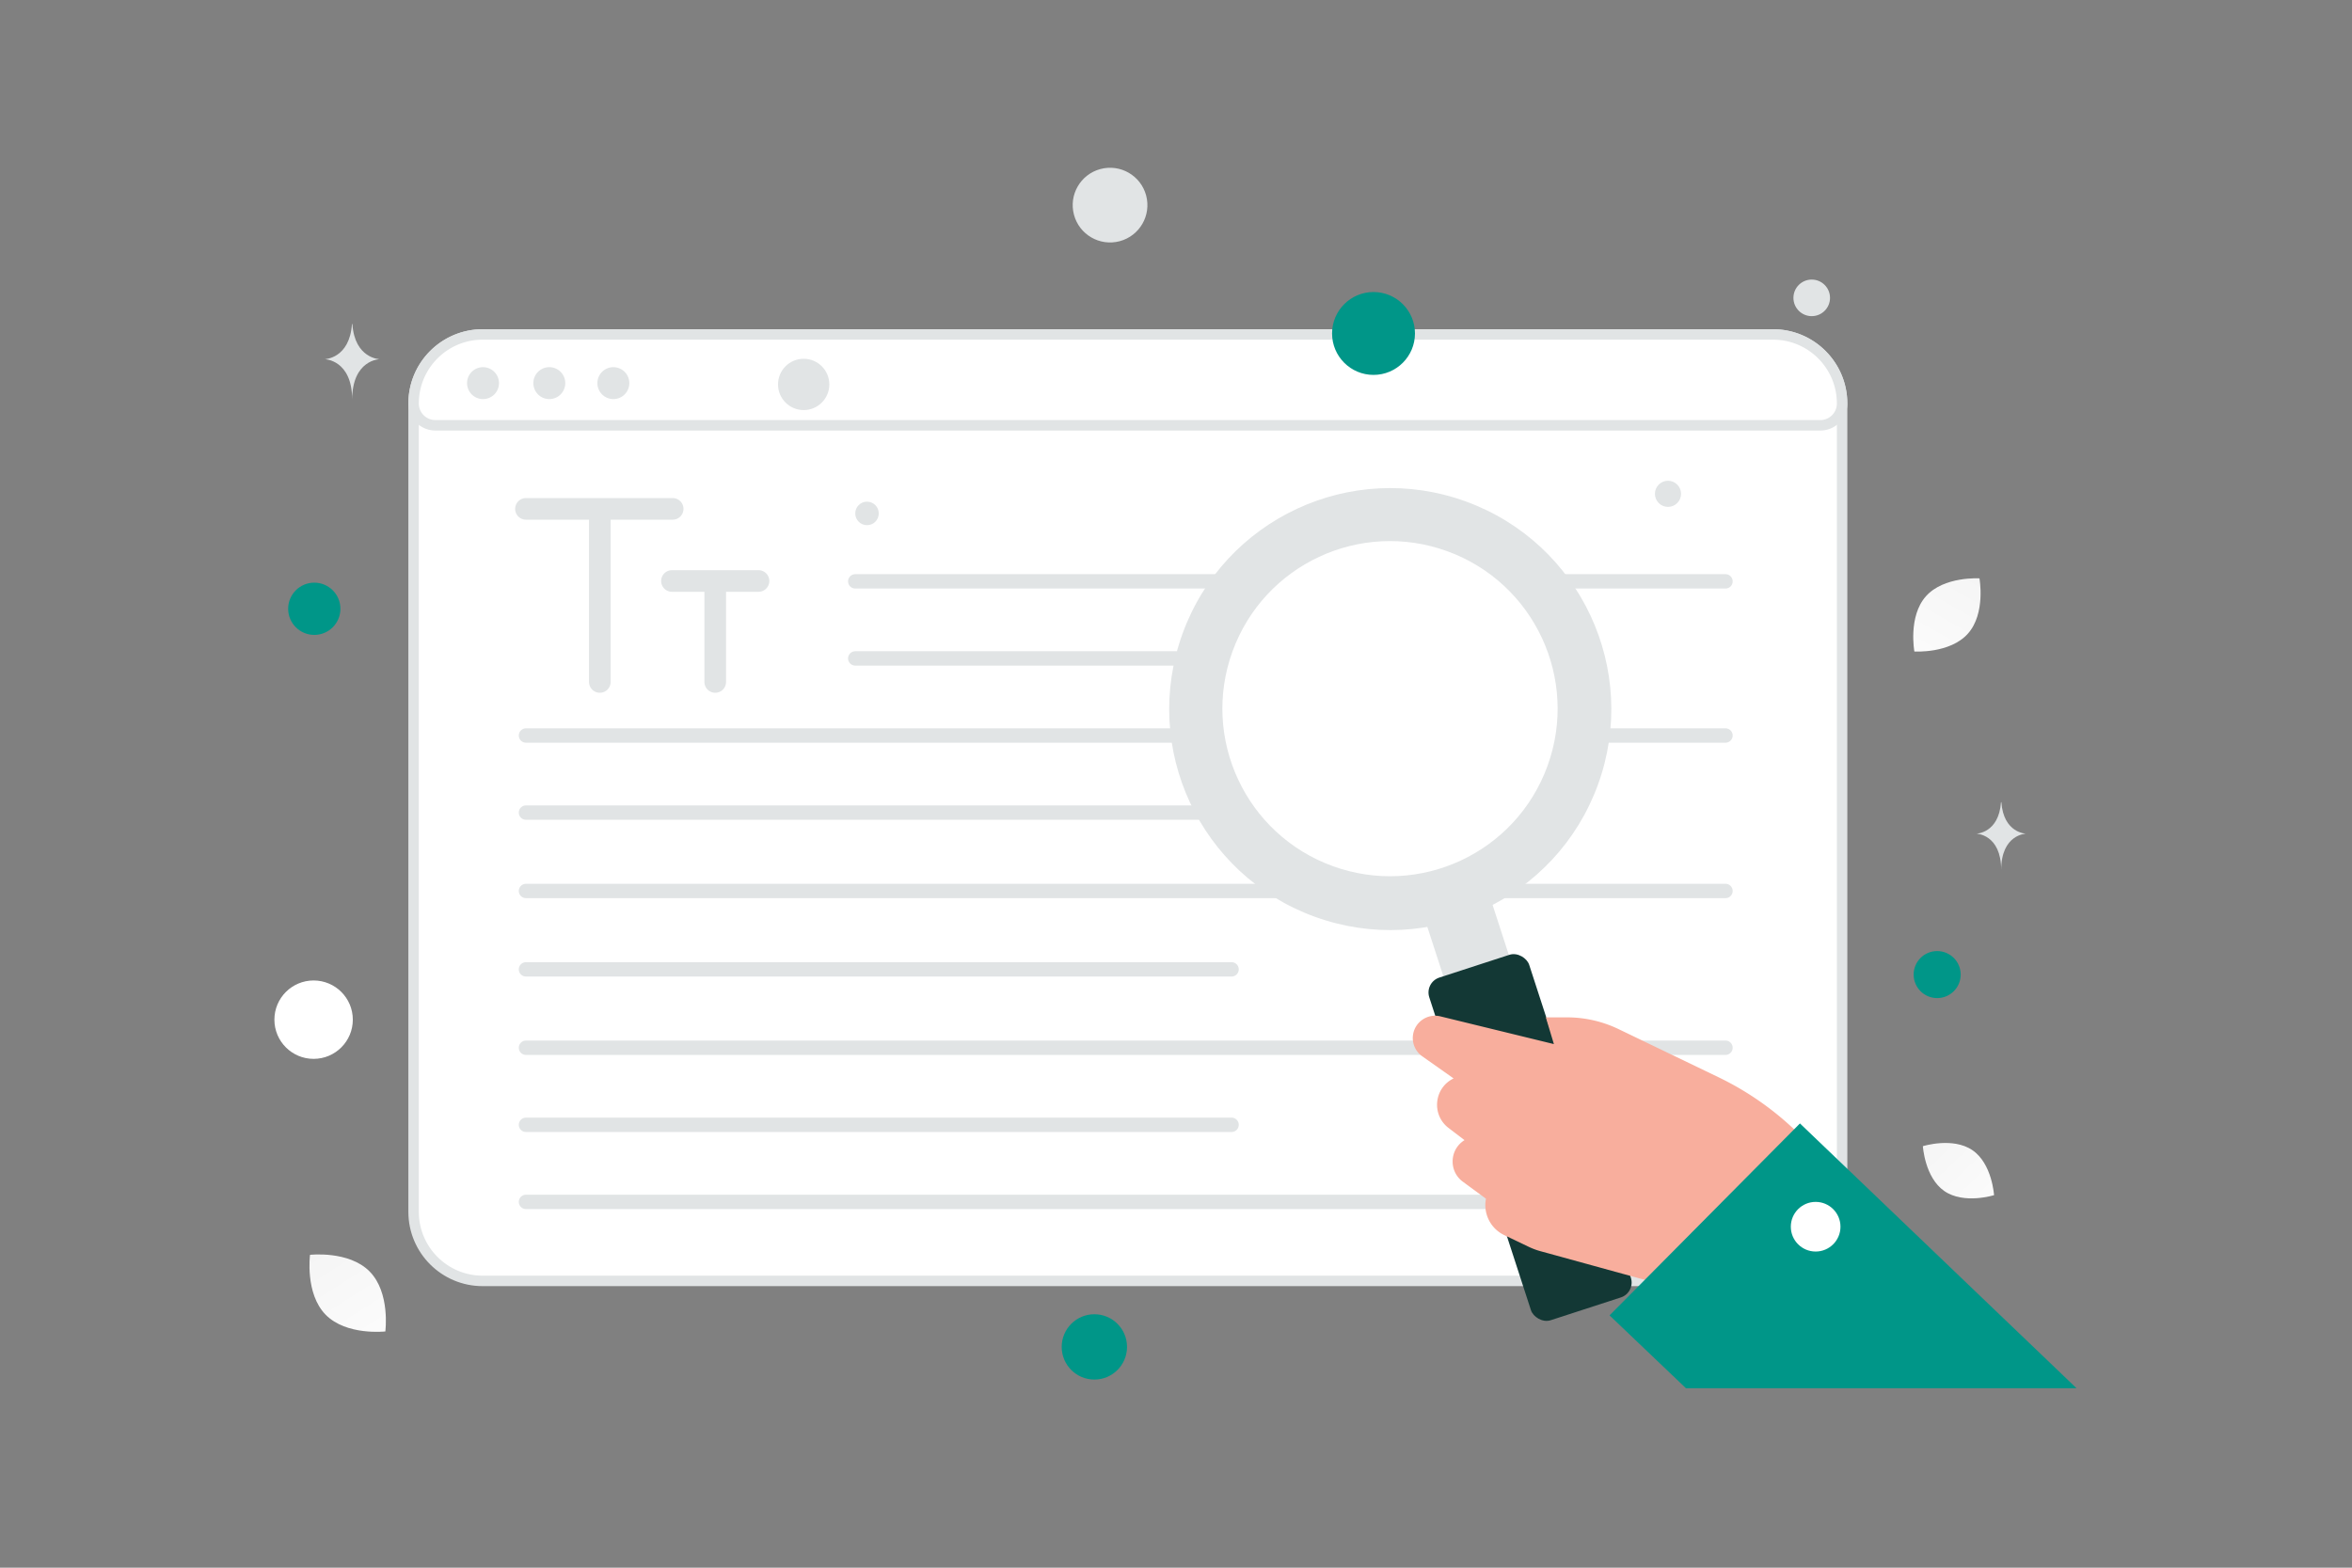 <svg width="900" height="600" viewBox="0 0 900 600" fill="none" xmlns="http://www.w3.org/2000/svg"><rect x="0" y="0" width="900" height="600" fill="#808080" stroke="none"/><path fill="transparent" d="M0 0h900v600H0z"/><path d="M678.451 490.242H184.698c-14.598 0-26.436-11.838-26.436-26.437V154.437c0-14.598 11.838-26.437 26.436-26.437h493.753c14.598 0 26.436 11.839 26.436 26.437v309.368c0 14.599-11.838 26.437-26.436 26.437z" fill="#fff" stroke="#E1E4E5" stroke-width="4"/><path d="M201.262 281.5h459m-333-59h333m-459 88.5h270m-144-59h196m-322 89h459m-459 30h270m-270 30h459m-459 29.5h270m-270 29.5h459" stroke="#E1E4E5" stroke-width="5.5" stroke-linecap="round" stroke-linejoin="round"/><path d="M704.887 154.437a8.338 8.338 0 0 1-8.339 8.339H166.601a8.338 8.338 0 0 1-8.339-8.339c0-14.598 11.838-26.437 26.436-26.437h493.753c14.598 0 26.436 11.839 26.436 26.437z" fill="#fff" stroke="#E1E4E5" stroke-width="4"/><path d="M184.751 152.742a6.107 6.107 0 1 0 0-12.213 6.107 6.107 0 0 0 0 12.213zm25.446 0a6.107 6.107 0 1 0 0-12.215 6.107 6.107 0 0 0 0 12.215zm24.427 0a6.107 6.107 0 1 0 0-12.213 6.107 6.107 0 0 0 0 12.213z" fill="#E1E4E5"/><path fill-rule="evenodd" clip-rule="evenodd" d="M503.068 350.851c-43.891-15.975-66.523-64.502-50.55-108.388 15.974-43.886 64.503-66.513 108.394-50.538 43.891 15.975 66.523 64.502 50.55 108.389-15.973 43.886-64.503 66.512-108.394 50.537z" fill="#E1E4E5"/><path fill-rule="evenodd" clip-rule="evenodd" d="M509.958 331.483c-33.282-12.113-50.443-48.911-38.331-82.189 12.112-33.278 48.911-50.435 82.193-38.321 33.282 12.113 50.443 48.91 38.331 82.188-12.112 33.279-48.911 50.436-82.193 38.322z" fill="#fff"/><path d="M544.818 350.569c-2.248-6.918 1.538-14.349 8.456-16.597 6.918-2.247 14.349 1.539 16.597 8.457l10.28 31.641-25.053 8.14-10.28-31.641z" fill="#E1E4E5"/><rect x="545.062" y="375.996" width="40.206" height="137.897" rx="6" transform="rotate(-18 545.062 375.996)" fill="#133835"/><path fill-rule="evenodd" clip-rule="evenodd" d="m713.7 468.44-9.317-14.608a114.405 114.405 0 0 0-46.801-41.543l-38.21-18.407a45.503 45.503 0 0 0-19.746-4.508h-8.109l3.082 10.227-43.42-10.605c-5.052-1.234-10.025 2.293-10.531 7.469a8.545 8.545 0 0 0 3.579 7.814l12.003 8.465c-7.52 3.623-8.563 13.91-1.923 18.969l6.099 4.647c-5.79 3.579-6.125 11.877-.643 15.912l8.849 6.512a12.701 12.701 0 0 0 6.981 13.922l9.46 4.523c1.402.67 2.86 1.214 4.357 1.626l43.751 12.029 48.825 32.733L713.7 468.44z" fill="#F8AE9D"/><path fill-rule="evenodd" clip-rule="evenodd" d="m794.588 531.314-105.833-101.34-72.859 73.458 29.234 27.882h149.458z" fill="#009688"/><circle cx="638.262" cy="189" r="5" transform="rotate(-180 638.262 189)" fill="#E1E4E5"/><circle cx="331.762" cy="196.5" r="4.5" transform="rotate(-180 331.762 196.5)" fill="#E1E4E5"/><path d="M257.4 194.76h-56.138M229.525 261v-66.24m44.16 66.24v-38.64m16.56 0h-33.12" stroke="#E1E4E5" stroke-width="8.28" stroke-linecap="round" stroke-linejoin="round"/><path d="M753.035 242.5c-6.875 7.73-20.493 6.849-20.493 6.849s-2.462-13.414 4.419-21.139c6.875-7.73 20.486-6.853 20.486-6.853s2.463 13.414-4.412 21.143z" fill="url(#a)"/><path d="M744.023 455.864c7.517 5.178 19.002 1.558 19.002 1.558s-.711-12.013-8.234-17.186c-7.517-5.178-18.997-1.564-18.997-1.564s.711 12.014 8.229 17.192z" fill="url(#b)"/><path d="M124.618 503.19c7.955 8.097 22.831 6.39 22.831 6.39s1.968-14.835-5.994-22.927c-7.955-8.096-22.824-6.394-22.824-6.394s-1.968 14.835 5.987 22.931z" fill="url(#c)"/><circle cx="741.262" cy="373" r="9" transform="rotate(180 741.262 373)" fill="#009688"/><circle cx="418.762" cy="515.5" r="12.5" transform="rotate(180 418.762 515.5)" fill="#009688"/><circle r="10" transform="matrix(-1 0 0 1 120.262 233)" fill="#009688"/><circle r="15.86" transform="matrix(-1 0 0 1 525.581 127.627)" fill="#009688"/><circle r="9.5" transform="matrix(-1 0 0 1 694.762 469.5)" fill="#fff"/><circle r="15.003" transform="matrix(-1 0 0 1 120.003 390.256)" fill="#fff"/><circle r="7" transform="matrix(-1 0 0 1 693.262 114)" fill="#E1E4E5"/><circle r="9.818" transform="matrix(-1 0 0 1 307.528 147.132)" fill="#E1E4E5"/><circle r="14.293" transform="scale(1 -1) rotate(-75 161.229 -316.036)" fill="#E1E4E5"/><path d="M765.691 307h.138c.818 11.889 9.433 12.072 9.433 12.072s-9.5.19-9.5 13.928c0-13.738-9.5-13.928-9.5-13.928s8.611-.183 9.429-12.072zM134.683 124h.153c.904 13.261 10.426 13.465 10.426 13.465s-10.5.212-10.5 15.535c0-15.323-10.5-15.535-10.5-15.535s9.518-.204 10.421-13.465z" fill="#E1E4E5"/><defs><linearGradient id="a" x1="725.396" y1="269.11" x2="773.666" y2="184.448" gradientUnits="userSpaceOnUse"><stop stop-color="#fff"/><stop offset="1" stop-color="#EEE"/></linearGradient><linearGradient id="b" x1="773.307" y1="472.854" x2="714.13" y2="410.454" gradientUnits="userSpaceOnUse"><stop stop-color="#fff"/><stop offset="1" stop-color="#EEE"/></linearGradient><linearGradient id="c" x1="156.357" y1="530.847" x2="98.846" y2="440.693" gradientUnits="userSpaceOnUse"><stop stop-color="#fff"/><stop offset="1" stop-color="#EEE"/></linearGradient></defs></svg>